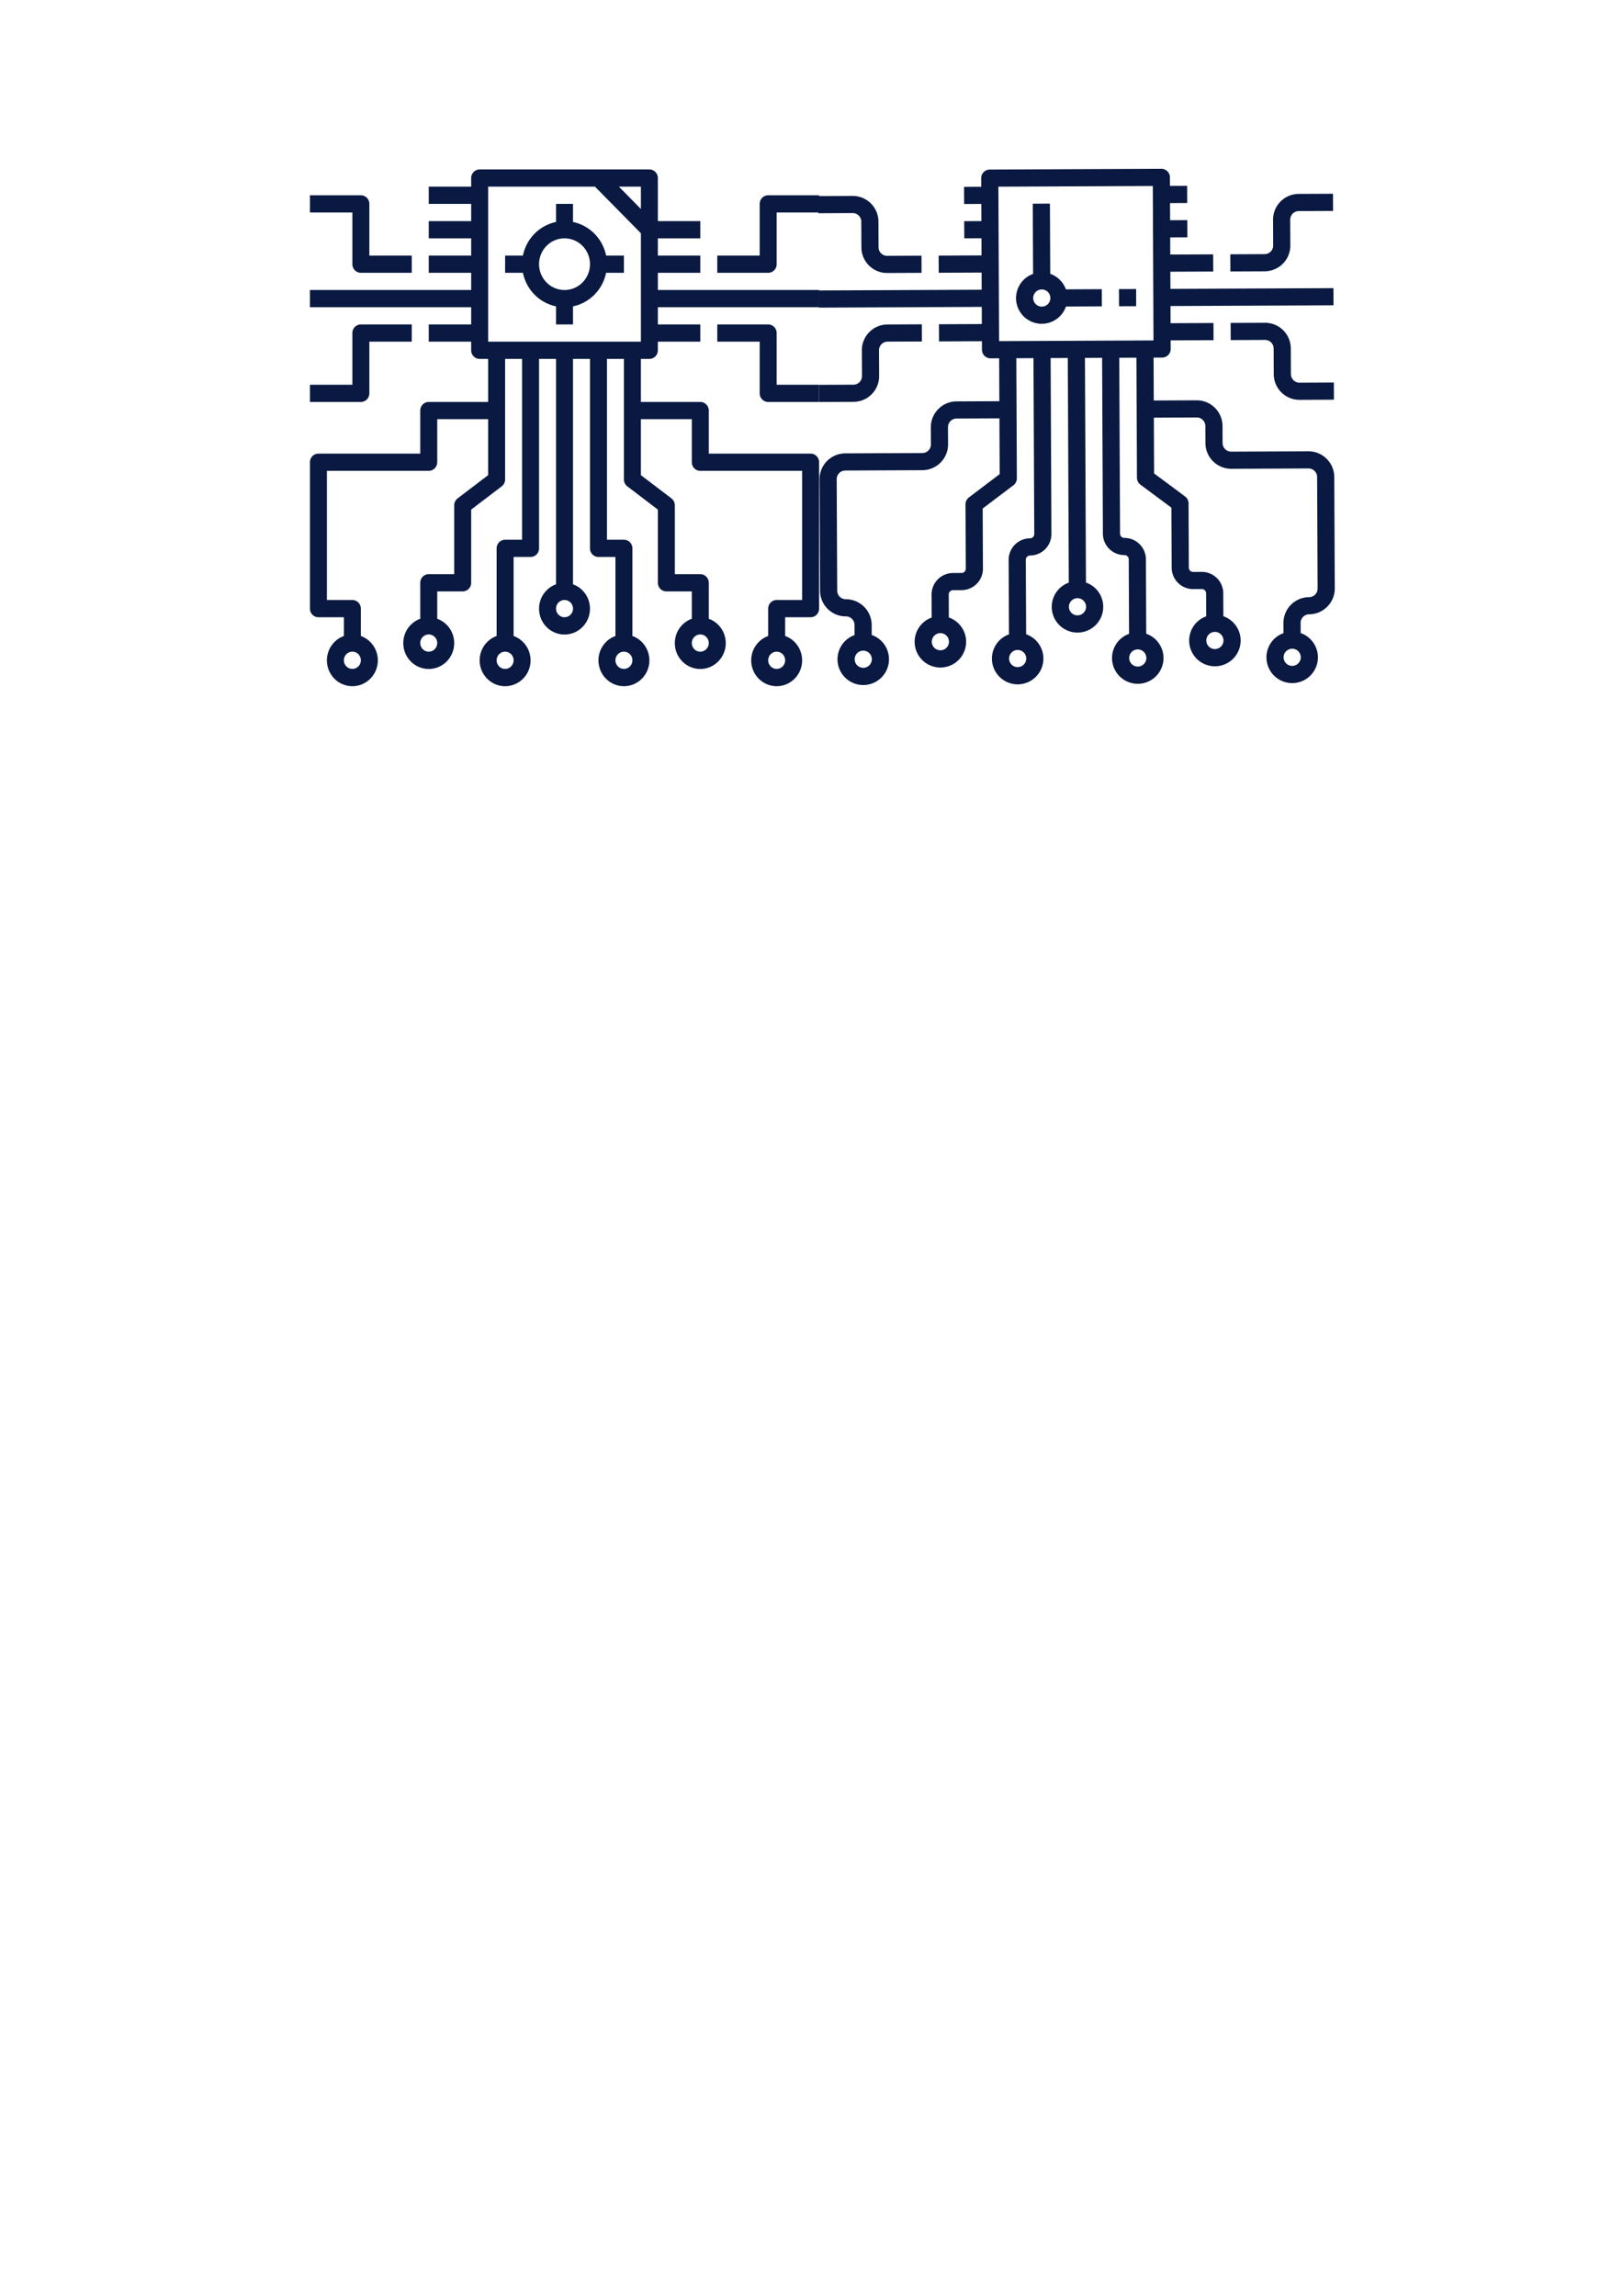 <?xml version="1.0" encoding="UTF-8" standalone="no"?>
<svg
   xmlns:dc="http://purl.org/dc/elements/1.1/"
   xmlns:cc="http://creativecommons.org/ns#"
   xmlns:rdf="http://www.w3.org/1999/02/22-rdf-syntax-ns#"
   xmlns:svg="http://www.w3.org/2000/svg"
   xmlns="http://www.w3.org/2000/svg"
   xmlns:sodipodi="http://sodipodi.sourceforge.net/DTD/sodipodi-0.dtd"
   xmlns:inkscape="http://www.inkscape.org/namespaces/inkscape"
   width="210mm"
   height="297mm"
   viewBox="0 0 210 297"
   version="1.1"
   id="svg8"
   inkscape:version="1.0.2-2 (e86c870879, 2021-01-15)"
   sodipodi:docname="background.svg">
  <defs
     id="defs2" />
  <sodipodi:namedview
     id="base"
     pagecolor="#ffffff"
     bordercolor="#666666"
     borderopacity="1.0"
     inkscape:pageopacity="0.0"
     inkscape:pageshadow="2"
     inkscape:zoom="0.98994949"
     inkscape:cx="410.54084"
     inkscape:cy="255.81227"
     inkscape:document-units="mm"
     inkscape:current-layer="layer1"
     inkscape:document-rotation="0"
     showgrid="false"
     inkscape:window-width="1710"
     inkscape:window-height="1030"
     inkscape:window-x="32"
     inkscape:window-y="0"
     inkscape:window-maximized="0" />
  <g
     inkscape:label="Слой 1"
     inkscape:groupmode="layer"
     id="layer1">
    <g
       id="cpu_chip"
       data-name="cpu chip"
       transform="matrix(-1.11,0.005,-0.005,-1.11,174.991,90.546)">
      <path
         d="m 46,35 a 3.009,3.009 0 0 0 3,-3 v -2 a 1,1 0 0 1 1,-1 h 9 a 3.009,3.009 0 0 0 3,-3 V 13 A 3.009,3.009 0 0 0 59,10 1,1 0 0 1 58,9 V 7.82 a 3,3 0 1 0 -2,0 V 9 a 3.009,3.009 0 0 0 3,3 1,1 0 0 1 1,1 v 13 a 1,1 0 0 1 -1,1 h -9 a 3.009,3.009 0 0 0 -3,3 v 2 a 1,1 0 0 1 -1,1 h -5 v -6.5 l 3.6,-2.7 A 1.014,1.014 0 0 0 45,23 V 15.5 A 0.5,0.5 0 0 1 45.5,15 h 1 A 2.5,2.5 0 0 0 49,12.5 V 9.82 a 3,3 0 1 0 -2,0 V 12.5 A 0.5,0.5 0 0 1 46.5,13 h -1 A 2.5,2.5 0 0 0 43,15.5 v 7 l -3.6,2.7 A 1.014,1.014 0 0 0 39,26 V 40 H 37 V 19.5 A 0.5,0.5 0 0 1 37.5,19 2.5,2.5 0 0 0 40,16.5 V 7.82 a 3,3 0 1 0 -2,0 V 16.5 A 0.5,0.5 0 0 1 37.5,17 2.5,2.5 0 0 0 35,19.5 V 40 H 33 V 13.82 a 3,3 0 1 0 -2,0 V 40 H 29 V 19.5 A 2.5,2.5 0 0 0 26.5,17 0.5,0.5 0 0 1 26,16.5 V 7.82 a 3,3 0 1 0 -2,0 V 16.5 A 2.5,2.5 0 0 0 26.5,19 0.5,0.5 0 0 1 27,19.5 V 40 H 25 V 26 A 1.014,1.014 0 0 0 24.6,25.2 L 21,22.5 v -7 A 2.5,2.5 0 0 0 18.5,13 h -1 A 0.5,0.5 0 0 1 17,12.5 V 9.82 a 3,3 0 1 0 -2,0 v 2.68 a 2.5,2.5 0 0 0 2.5,2.5 h 1 A 0.5,0.5 0 0 1 19,15.5 V 23 a 1.014,1.014 0 0 0 0.4,0.8 L 23,26.5 V 33 H 18 A 1,1 0 0 1 17,32 V 30 A 3.009,3.009 0 0 0 14,27 H 5 A 1,1 0 0 1 4,26 V 13 A 1,1 0 0 1 5,12 3.009,3.009 0 0 0 8,9 V 7.82 a 3,3 0 1 0 -2,0 V 9 a 1,1 0 0 1 -1,1 3.009,3.009 0 0 0 -3,3 v 13 a 3.009,3.009 0 0 0 3,3 h 9 a 1,1 0 0 1 1,1 v 2 a 3.009,3.009 0 0 0 3,3 h 5 v 5 h -1 a 1,1 0 0 0 -1,1 v 1 h -5 v 2 h 5 v 2 H 2 v 2 h 19 v 2 h -5 v 2 h 5 v 2 h -2 v 2 h 2 v 2 h -2 v 2 h 2 v 1 a 1,1 0 0 0 1,1 h 20 a 1,1 0 0 0 1,-1 v -1 h 2 v -2 h -2 v -2 h 2 v -2 h -2 v -2 h 5 V 50 H 43 V 48 H 62 V 46 H 43 v -2 h 5 V 42 H 43 V 41 A 1,1 0 0 0 42,40 H 41 V 35 Z M 57,6 A 1,1 0 1 1 58,5 1,1 0 0 1 57,6 Z M 48,6 A 1,1 0 1 1 47,7 1,1 0 0 1 48,6 Z M 39,4 A 1,1 0 1 1 38,5 1,1 0 0 1 39,4 Z M 25,6 A 1,1 0 1 1 26,5 1,1 0 0 1 25,6 Z M 16,8 A 1,1 0 1 1 17,7 1,1 0 0 1 16,8 Z M 7,4 A 1,1 0 1 1 6,5 1,1 0 0 1 7,4 Z m 25,6 a 1,1 0 1 1 -1,1 1,1 0 0 1 1,-1 z m 9,50 H 23 V 42 h 18 z"
         fill="#091941"
         data-original="#000000"
         class=""
         id="path161" />
      <path
         d="m 55,38 v 3 a 1,1 0 0 1 -1,1 h -4 v 2 h 4 a 3,3 0 0 0 3,-3 v -3 a 1,1 0 0 1 1,-1 h 4 v -2 h -4 a 3,3 0 0 0 -3,3 z"
         fill="#091941"
         data-original="#000000"
         class=""
         id="path163" />
      <path
         d="m 57,56 v -3 a 3,3 0 0 0 -3,-3 h -4 v 2 h 4 a 1,1 0 0 1 1,1 v 3 a 3,3 0 0 0 3,3 h 4 v -2 h -4 a 1,1 0 0 1 -1,-1 z"
         fill="#091941"
         data-original="#000000"
         class=""
         id="path165" />
      <path
         d="m 7,38 v 3 a 3,3 0 0 0 3,3 h 4 V 42 H 10 A 1,1 0 0 1 9,41 V 38 A 3,3 0 0 0 6,35 H 2 v 2 h 4 a 1,1 0 0 1 1,1 z"
         fill="#091941"
         data-original="#000000"
         class=""
         id="path167" />
      <path
         d="m 7,53 v 3 A 1,1 0 0 1 6,57 H 2 v 2 h 4 a 3,3 0 0 0 3,-3 v -3 a 1,1 0 0 1 1,-1 h 4 v -2 h -4 a 3,3 0 0 0 -3,3 z"
         fill="#091941"
         data-original="#000000"
         class=""
         id="path169" />
      <path
         d="M 35,49.816 V 58 h 2 V 49.816 A 2.993,2.993 0 1 0 33.184,46 H 29 v 2 h 4.184 A 3,3 0 0 0 35,49.816 Z M 36,46 a 1,1 0 1 1 -1,1 1,1 0 0 1 1,-1 z"
         fill="#091941"
         data-original="#000000"
         class=""
         id="path171" />
      <rect
         x="25"
         y="46"
         width="2"
         height="2"
         fill="#091941"
         data-original="#000000"
         class=""
         id="rect173" />
    </g>
    <g
       id="cpu_chip-3"
       data-name="cpu chip"
       transform="matrix(1.098,0,0,1.114,37.907,19.693)">
      <path
         d="M 62,18 V 16 H 43 v -2 h 5 v -2 h -5 v -2 h 5 V 8 H 43 V 3 A 1,1 0 0 0 42,2 H 22 a 1,1 0 0 0 -1,1 v 1 h -5 v 2 h 5 v 2 h -5 v 2 h 5 v 2 h -5 v 2 h 5 v 2 H 2 v 2 h 19 v 2 h -5 v 2 h 5 v 1 a 1,1 0 0 0 1,1 h 1 v 5 h -7 a 1,1 0 0 0 -1,1 v 5 H 3 a 1,1 0 0 0 -1,1 v 17 a 1,1 0 0 0 1,1 h 3 v 2.18 a 3,3 0 1 0 2,0 V 53 A 1,1 0 0 0 7,52 H 4 V 37 h 12 a 1,1 0 0 0 1,-1 v -5 h 6 v 6.5 l -3.6,2.7 A 1.014,1.014 0 0 0 19,41 v 8 h -3 a 1,1 0 0 0 -1,1 v 4.18 a 3,3 0 1 0 2,0 V 51 h 3 a 1,1 0 0 0 1,-1 v -8.5 l 3.6,-2.7 A 1.014,1.014 0 0 0 25,38 V 24 h 2 v 21 h -2 a 1,1 0 0 0 -1,1 v 10.18 a 3,3 0 1 0 2,0 V 47 h 2 a 1,1 0 0 0 1,-1 V 24 h 2 v 26.18 a 3,3 0 1 0 2,0 V 24 h 2 v 22 a 1,1 0 0 0 1,1 h 2 v 9.18 a 3,3 0 1 0 2,0 V 46 A 1,1 0 0 0 39,45 H 37 V 24 h 2 v 14 a 1.014,1.014 0 0 0 0.4,0.8 L 43,41.5 V 50 a 1,1 0 0 0 1,1 h 3 v 3.18 a 3,3 0 1 0 2,0 V 50 A 1,1 0 0 0 48,49 H 45 V 41 A 1.014,1.014 0 0 0 44.6,40.2 L 41,37.5 V 31 h 6 v 5 a 1,1 0 0 0 1,1 h 12 v 15 h -3 a 1,1 0 0 0 -1,1 v 3.18 a 3,3 0 1 0 2,0 V 54 h 3 a 1,1 0 0 0 1,-1 V 36 A 1,1 0 0 0 61,35 H 49 v -5 a 1,1 0 0 0 -1,-1 h -7 v -5 h 1 a 1,1 0 0 0 1,-1 v -1 h 5 V 20 H 43 V 18 Z M 7,58 a 1,1 0 1 1 -1,1 1,1 0 0 1 1,-1 z m 9,0 a 1,1 0 1 1 1,-1 1,1 0 0 1 -1,1 z m 9,2 a 1,1 0 1 1 1,-1 1,1 0 0 1 -1,1 z m 14,-2 a 1,1 0 1 1 -1,1 1,1 0 0 1 1,-1 z m 9,-2 a 1,1 0 1 1 -1,1 1,1 0 0 1 1,-1 z m 9,4 a 1,1 0 1 1 1,-1 1,1 0 0 1 -1,1 z M 32,54 a 1,1 0 1 1 1,-1 1,1 0 0 1 -1,1 z M 41,22 H 23 V 4 H 35.59 L 41,9.41 Z M 41,6.59 38.41,4 H 41 Z"
         fill="#091941"
         data-original="#000000"
         class=""
         id="path225" />
      <path
         d="M 33,8.1 V 6 H 31 V 8.1 A 5.016,5.016 0 0 0 27.1,12 H 25 v 2 h 2.1 A 5.016,5.016 0 0 0 31,17.9 V 20 h 2 V 17.9 A 5.016,5.016 0 0 0 36.9,14 H 39 V 12 H 36.9 A 5.016,5.016 0 0 0 33,8.1 Z M 32,16 a 3,3 0 1 1 3,-3 3,3 0 0 1 -3,3 z"
         fill="#091941"
         data-original="#000000"
         class=""
         id="path227" />
      <path
         d="m 57,21 a 1,1 0 0 0 -1,-1 h -6 v 2 h 5 v 6 a 1,1 0 0 0 1,1 h 6 v -2 h -5 z"
         fill="#091941"
         data-original="#000000"
         class=""
         id="path229" />
      <path
         d="m 56,5 a 1,1 0 0 0 -1,1 v 6 h -5 v 2 h 6 a 1,1 0 0 0 1,-1 V 7 h 5 V 5 Z"
         fill="#091941"
         data-original="#000000"
         class=""
         id="path231" />
      <path
         d="m 9,28 v -6 h 5 V 20 H 8 a 1,1 0 0 0 -1,1 v 6 H 2 v 2 h 6 a 1,1 0 0 0 1,-1 z"
         fill="#091941"
         data-original="#000000"
         class=""
         id="path233" />
      <path
         d="m 7,13 a 1,1 0 0 0 1,1 h 6 V 12 H 9 V 6 A 1,1 0 0 0 8,5 H 2 v 2 h 5 z"
         fill="#091941"
         data-original="#000000"
         class=""
         id="path235" />
    </g>
  </g>
</svg>
